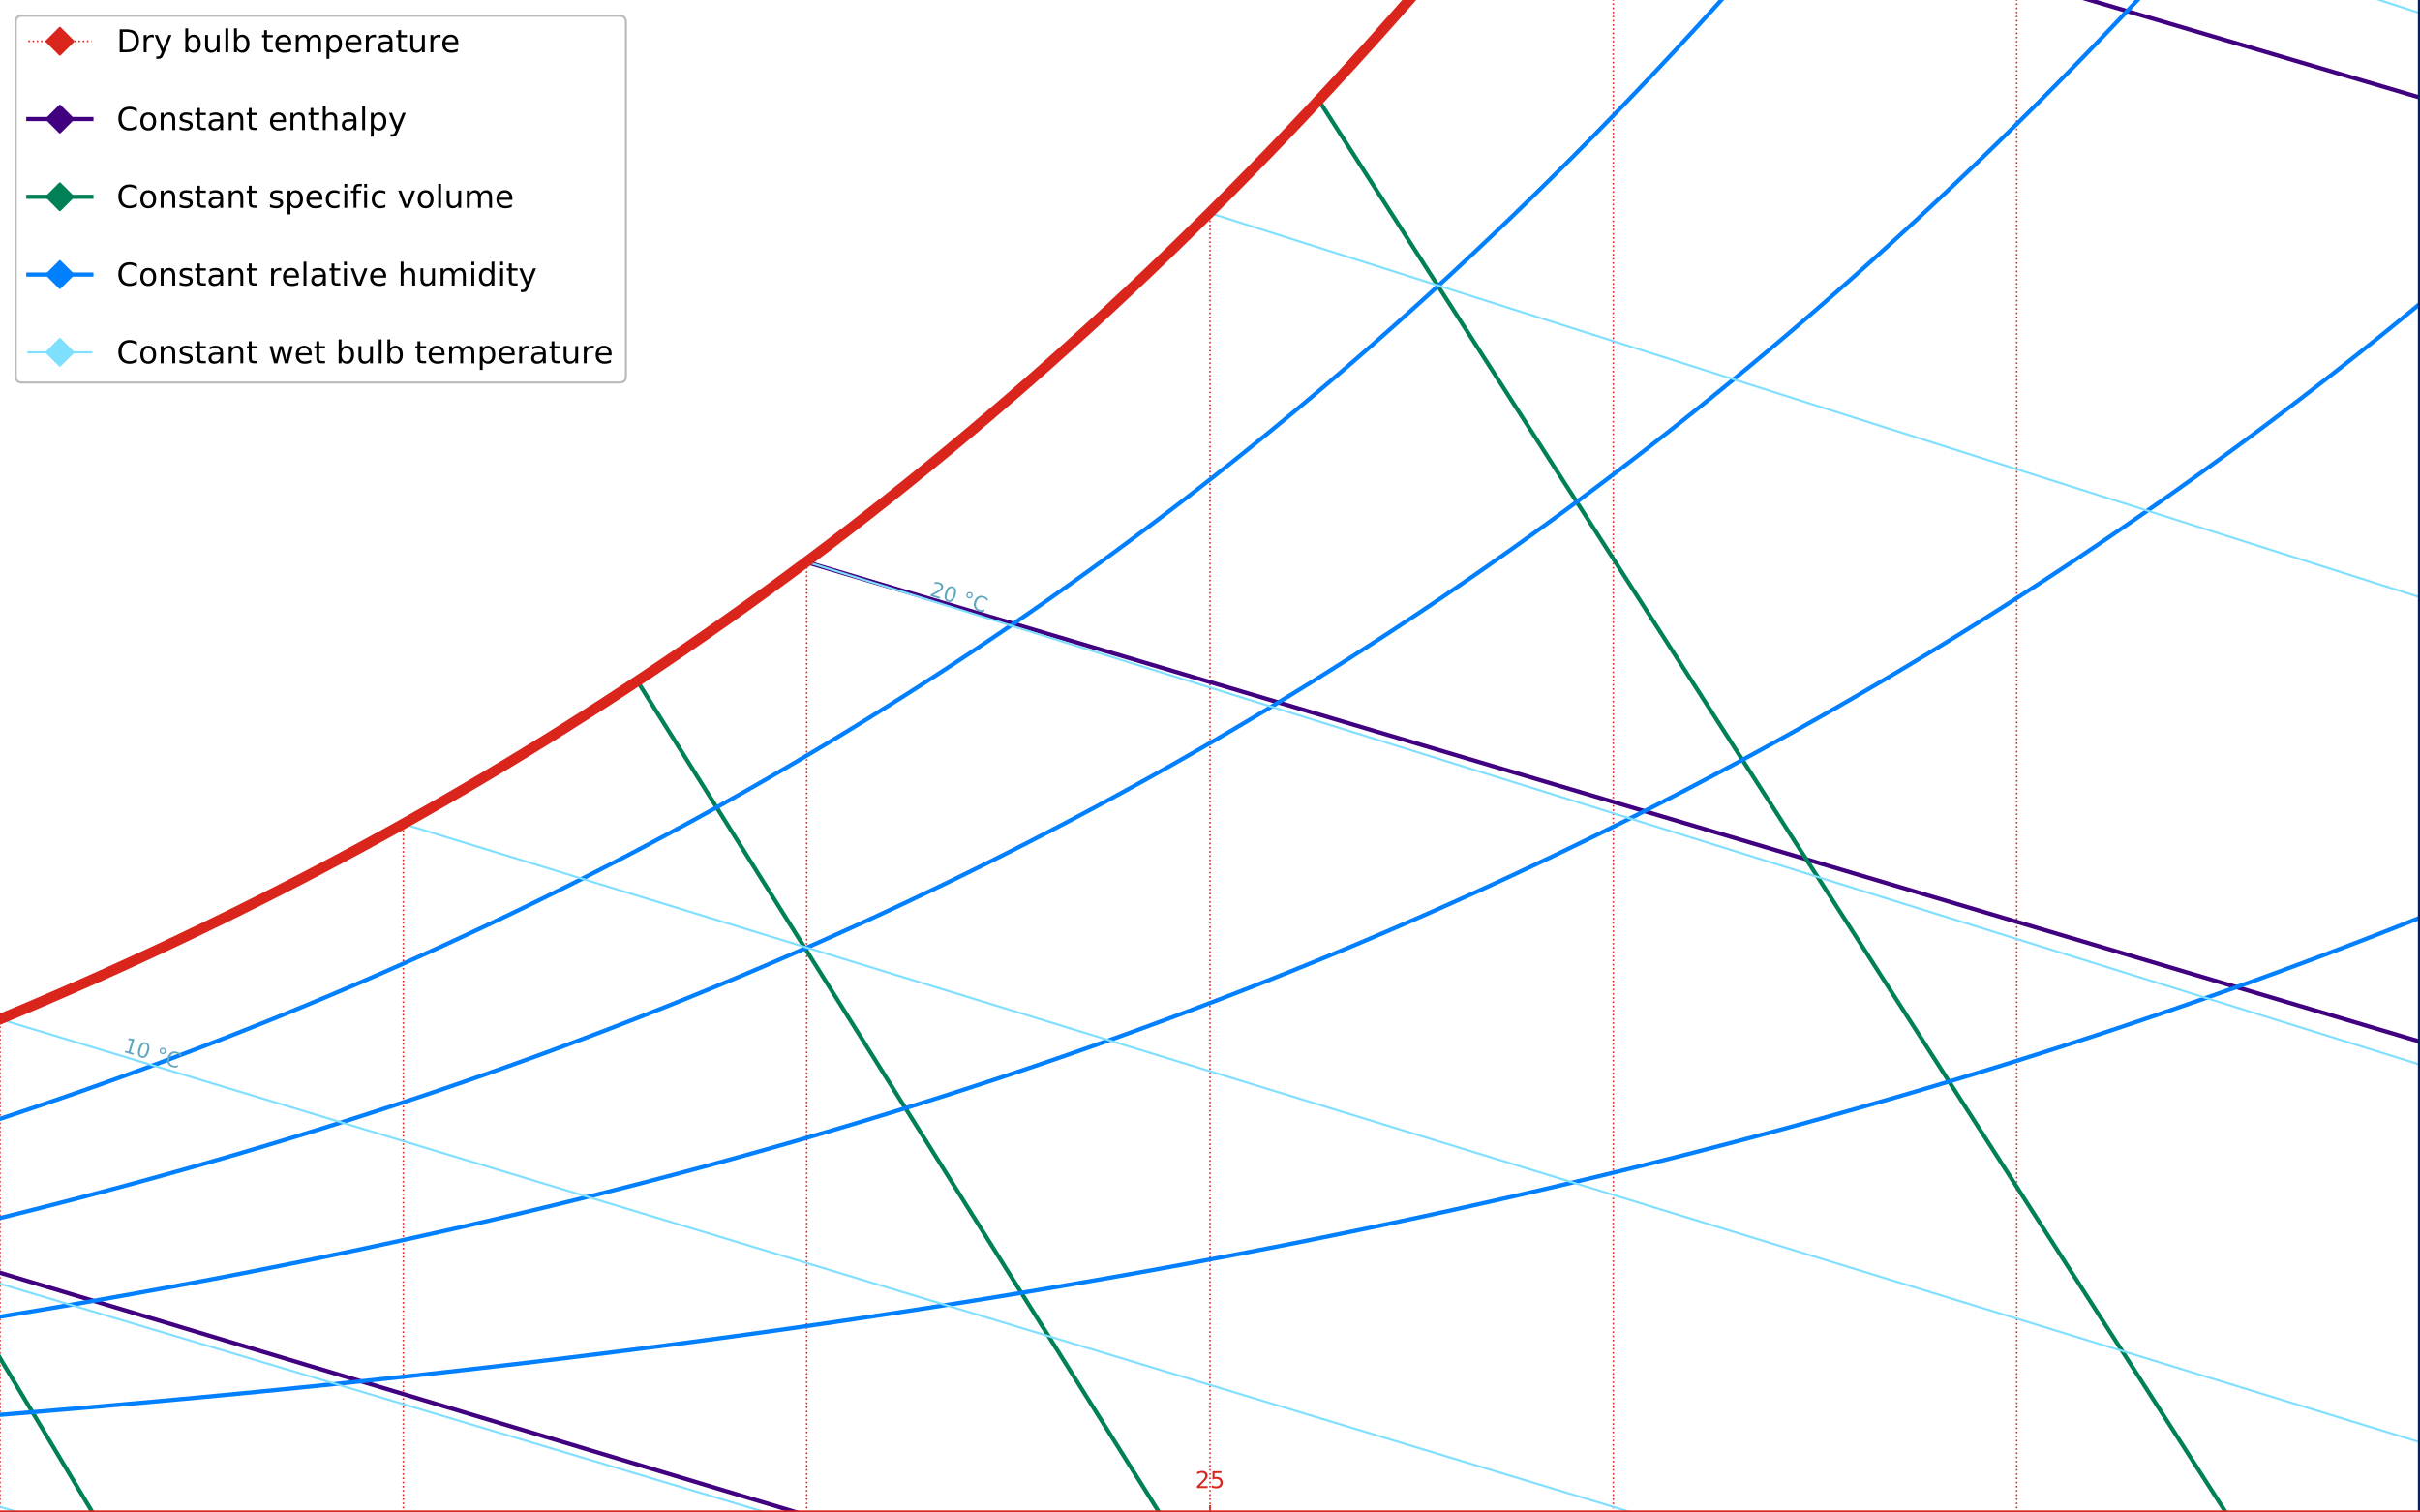 <?xml version="1.0" encoding="utf-8" standalone="no"?>
<!DOCTYPE svg PUBLIC "-//W3C//DTD SVG 1.1//EN"
  "http://www.w3.org/Graphics/SVG/1.1/DTD/svg11.dtd">
<!-- Created with matplotlib (http://matplotlib.org/) -->
<svg height="720pt" version="1.1" viewBox="0 0 1152 720" width="1152pt" xmlns="http://www.w3.org/2000/svg" xmlns:xlink="http://www.w3.org/1999/xlink">
 <defs>
  <style type="text/css">
*{stroke-linecap:butt;stroke-linejoin:round;}
  </style>
 </defs>
 <g id="figure_1">
  <g id="patch_1">
   <path d="M 0 720 
L 1152 720 
L 1152 0 
L 0 0 
z
" style="fill:#ffffff;"/>
  </g>
  <g id="axes_1">
   <g id="patch_2">
    <path d="M 0 720 
L 1152 720 
L 1152 0 
L 0 0 
z
" style="fill:#ffffff;"/>
   </g>
   <g id="matplotlib.axis_1">
    <g id="xtick_1">
     <g id="line2d_1">
      <defs>
       <path d="M 0 0 
L 0 -3.5 
" id="mf9c426382c" style="stroke:#da251d;stroke-width:0.8;"/>
      </defs>
      <g>
       <use style="fill:#da251d;stroke:#da251d;stroke-width:0.8;" x="576" xlink:href="#mf9c426382c" y="720"/>
      </g>
     </g>
     <g id="text_1">
      <!-- 25 -->
      <defs>
       <path d="M 19.188 8.297 
L 53.609 8.297 
L 53.609 0 
L 7.328 0 
L 7.328 8.297 
Q 12.938 14.109 22.625 23.891 
Q 32.328 33.688 34.812 36.531 
Q 39.547 41.844 41.422 45.531 
Q 43.312 49.219 43.312 52.781 
Q 43.312 58.594 39.234 62.25 
Q 35.156 65.922 28.609 65.922 
Q 23.969 65.922 18.812 64.312 
Q 13.672 62.703 7.812 59.422 
L 7.812 69.391 
Q 13.766 71.781 18.938 73 
Q 24.125 74.219 28.422 74.219 
Q 39.75 74.219 46.484 68.547 
Q 53.219 62.891 53.219 53.422 
Q 53.219 48.922 51.531 44.891 
Q 49.859 40.875 45.406 35.406 
Q 44.188 33.984 37.641 27.219 
Q 31.109 20.453 19.188 8.297 
z
" id="DejaVuSans-32"/>
       <path d="M 10.797 72.906 
L 49.516 72.906 
L 49.516 64.594 
L 19.828 64.594 
L 19.828 46.734 
Q 21.969 47.469 24.109 47.828 
Q 26.266 48.188 28.422 48.188 
Q 40.625 48.188 47.75 41.5 
Q 54.891 34.812 54.891 23.391 
Q 54.891 11.625 47.562 5.094 
Q 40.234 -1.422 26.906 -1.422 
Q 22.312 -1.422 17.547 -0.641 
Q 12.797 0.141 7.719 1.703 
L 7.719 11.625 
Q 12.109 9.234 16.797 8.062 
Q 21.484 6.891 26.703 6.891 
Q 35.156 6.891 40.078 11.328 
Q 45.016 15.766 45.016 23.391 
Q 45.016 31 40.078 35.438 
Q 35.156 39.891 26.703 39.891 
Q 22.75 39.891 18.812 39.016 
Q 14.891 38.141 10.797 36.281 
z
" id="DejaVuSans-35"/>
      </defs>
      <g style="fill:#da251d;" transform="translate(569.001 708.358)scale(0.11 -0.11)">
       <use xlink:href="#DejaVuSans-32"/>
       <use x="63.623" xlink:href="#DejaVuSans-35"/>
      </g>
     </g>
    </g>
    <g id="text_2">
     <!-- Dry-bulb temperature ($°C$) -->
     <defs>
      <path d="M 19.672 64.797 
L 19.672 8.109 
L 31.594 8.109 
Q 46.688 8.109 53.688 14.938 
Q 60.688 21.781 60.688 36.531 
Q 60.688 51.172 53.688 57.984 
Q 46.688 64.797 31.594 64.797 
z
M 9.812 72.906 
L 30.078 72.906 
Q 51.266 72.906 61.172 64.094 
Q 71.094 55.281 71.094 36.531 
Q 71.094 17.672 61.125 8.828 
Q 51.172 0 30.078 0 
L 9.812 0 
z
" id="DejaVuSans-44"/>
      <path d="M 41.109 46.297 
Q 39.594 47.172 37.812 47.578 
Q 36.031 48 33.891 48 
Q 26.266 48 22.188 43.047 
Q 18.109 38.094 18.109 28.812 
L 18.109 0 
L 9.078 0 
L 9.078 54.688 
L 18.109 54.688 
L 18.109 46.188 
Q 20.953 51.172 25.484 53.578 
Q 30.031 56 36.531 56 
Q 37.453 56 38.578 55.875 
Q 39.703 55.766 41.062 55.516 
z
" id="DejaVuSans-72"/>
      <path d="M 32.172 -5.078 
Q 28.375 -14.844 24.75 -17.812 
Q 21.141 -20.797 15.094 -20.797 
L 7.906 -20.797 
L 7.906 -13.281 
L 13.188 -13.281 
Q 16.891 -13.281 18.938 -11.516 
Q 21 -9.766 23.484 -3.219 
L 25.094 0.875 
L 2.984 54.688 
L 12.5 54.688 
L 29.594 11.922 
L 46.688 54.688 
L 56.203 54.688 
z
" id="DejaVuSans-79"/>
      <path d="M 4.891 31.391 
L 31.203 31.391 
L 31.203 23.391 
L 4.891 23.391 
z
" id="DejaVuSans-2d"/>
      <path d="M 48.688 27.297 
Q 48.688 37.203 44.609 42.844 
Q 40.531 48.484 33.406 48.484 
Q 26.266 48.484 22.188 42.844 
Q 18.109 37.203 18.109 27.297 
Q 18.109 17.391 22.188 11.75 
Q 26.266 6.109 33.406 6.109 
Q 40.531 6.109 44.609 11.75 
Q 48.688 17.391 48.688 27.297 
z
M 18.109 46.391 
Q 20.953 51.266 25.266 53.625 
Q 29.594 56 35.594 56 
Q 45.562 56 51.781 48.094 
Q 58.016 40.188 58.016 27.297 
Q 58.016 14.406 51.781 6.484 
Q 45.562 -1.422 35.594 -1.422 
Q 29.594 -1.422 25.266 0.953 
Q 20.953 3.328 18.109 8.203 
L 18.109 0 
L 9.078 0 
L 9.078 75.984 
L 18.109 75.984 
z
" id="DejaVuSans-62"/>
      <path d="M 8.5 21.578 
L 8.5 54.688 
L 17.484 54.688 
L 17.484 21.922 
Q 17.484 14.156 20.5 10.266 
Q 23.531 6.391 29.594 6.391 
Q 36.859 6.391 41.078 11.031 
Q 45.312 15.672 45.312 23.688 
L 45.312 54.688 
L 54.297 54.688 
L 54.297 0 
L 45.312 0 
L 45.312 8.406 
Q 42.047 3.422 37.719 1 
Q 33.406 -1.422 27.688 -1.422 
Q 18.266 -1.422 13.375 4.438 
Q 8.5 10.297 8.5 21.578 
z
M 31.109 56 
z
" id="DejaVuSans-75"/>
      <path d="M 9.422 75.984 
L 18.406 75.984 
L 18.406 0 
L 9.422 0 
z
" id="DejaVuSans-6c"/>
      <path id="DejaVuSans-20"/>
      <path d="M 18.312 70.219 
L 18.312 54.688 
L 36.812 54.688 
L 36.812 47.703 
L 18.312 47.703 
L 18.312 18.016 
Q 18.312 11.328 20.141 9.422 
Q 21.969 7.516 27.594 7.516 
L 36.812 7.516 
L 36.812 0 
L 27.594 0 
Q 17.188 0 13.234 3.875 
Q 9.281 7.766 9.281 18.016 
L 9.281 47.703 
L 2.688 47.703 
L 2.688 54.688 
L 9.281 54.688 
L 9.281 70.219 
z
" id="DejaVuSans-74"/>
      <path d="M 56.203 29.594 
L 56.203 25.203 
L 14.891 25.203 
Q 15.484 15.922 20.484 11.062 
Q 25.484 6.203 34.422 6.203 
Q 39.594 6.203 44.453 7.469 
Q 49.312 8.734 54.109 11.281 
L 54.109 2.781 
Q 49.266 0.734 44.188 -0.344 
Q 39.109 -1.422 33.891 -1.422 
Q 20.797 -1.422 13.156 6.188 
Q 5.516 13.812 5.516 26.812 
Q 5.516 40.234 12.766 48.109 
Q 20.016 56 32.328 56 
Q 43.359 56 49.781 48.891 
Q 56.203 41.797 56.203 29.594 
z
M 47.219 32.234 
Q 47.125 39.594 43.094 43.984 
Q 39.062 48.391 32.422 48.391 
Q 24.906 48.391 20.391 44.141 
Q 15.875 39.891 15.188 32.172 
z
" id="DejaVuSans-65"/>
      <path d="M 52 44.188 
Q 55.375 50.25 60.062 53.125 
Q 64.75 56 71.094 56 
Q 79.641 56 84.281 50.016 
Q 88.922 44.047 88.922 33.016 
L 88.922 0 
L 79.891 0 
L 79.891 32.719 
Q 79.891 40.578 77.094 44.375 
Q 74.312 48.188 68.609 48.188 
Q 61.625 48.188 57.562 43.547 
Q 53.516 38.922 53.516 30.906 
L 53.516 0 
L 44.484 0 
L 44.484 32.719 
Q 44.484 40.625 41.703 44.406 
Q 38.922 48.188 33.109 48.188 
Q 26.219 48.188 22.156 43.531 
Q 18.109 38.875 18.109 30.906 
L 18.109 0 
L 9.078 0 
L 9.078 54.688 
L 18.109 54.688 
L 18.109 46.188 
Q 21.188 51.219 25.484 53.609 
Q 29.781 56 35.688 56 
Q 41.656 56 45.828 52.969 
Q 50 49.953 52 44.188 
z
" id="DejaVuSans-6d"/>
      <path d="M 18.109 8.203 
L 18.109 -20.797 
L 9.078 -20.797 
L 9.078 54.688 
L 18.109 54.688 
L 18.109 46.391 
Q 20.953 51.266 25.266 53.625 
Q 29.594 56 35.594 56 
Q 45.562 56 51.781 48.094 
Q 58.016 40.188 58.016 27.297 
Q 58.016 14.406 51.781 6.484 
Q 45.562 -1.422 35.594 -1.422 
Q 29.594 -1.422 25.266 0.953 
Q 20.953 3.328 18.109 8.203 
z
M 48.688 27.297 
Q 48.688 37.203 44.609 42.844 
Q 40.531 48.484 33.406 48.484 
Q 26.266 48.484 22.188 42.844 
Q 18.109 37.203 18.109 27.297 
Q 18.109 17.391 22.188 11.75 
Q 26.266 6.109 33.406 6.109 
Q 40.531 6.109 44.609 11.75 
Q 48.688 17.391 48.688 27.297 
z
" id="DejaVuSans-70"/>
      <path d="M 34.281 27.484 
Q 23.391 27.484 19.188 25 
Q 14.984 22.516 14.984 16.5 
Q 14.984 11.719 18.141 8.906 
Q 21.297 6.109 26.703 6.109 
Q 34.188 6.109 38.703 11.406 
Q 43.219 16.703 43.219 25.484 
L 43.219 27.484 
z
M 52.203 31.203 
L 52.203 0 
L 43.219 0 
L 43.219 8.297 
Q 40.141 3.328 35.547 0.953 
Q 30.953 -1.422 24.312 -1.422 
Q 15.922 -1.422 10.953 3.297 
Q 6 8.016 6 15.922 
Q 6 25.141 12.172 29.828 
Q 18.359 34.516 30.609 34.516 
L 43.219 34.516 
L 43.219 35.406 
Q 43.219 41.609 39.141 45 
Q 35.062 48.391 27.688 48.391 
Q 23 48.391 18.547 47.266 
Q 14.109 46.141 10.016 43.891 
L 10.016 52.203 
Q 14.938 54.109 19.578 55.047 
Q 24.219 56 28.609 56 
Q 40.484 56 46.344 49.844 
Q 52.203 43.703 52.203 31.203 
z
" id="DejaVuSans-61"/>
      <path d="M 31 75.875 
Q 24.469 64.656 21.281 53.656 
Q 18.109 42.672 18.109 31.391 
Q 18.109 20.125 21.312 9.062 
Q 24.516 -2 31 -13.188 
L 23.188 -13.188 
Q 15.875 -1.703 12.234 9.375 
Q 8.594 20.453 8.594 31.391 
Q 8.594 42.281 12.203 53.312 
Q 15.828 64.359 23.188 75.875 
z
" id="DejaVuSans-28"/>
      <path d="M 25 67.922 
Q 21.094 67.922 18.406 65.203 
Q 15.719 62.5 15.719 58.594 
Q 15.719 54.734 18.406 52.078 
Q 21.094 49.422 25 49.422 
Q 28.906 49.422 31.594 52.078 
Q 34.281 54.734 34.281 58.594 
Q 34.281 62.453 31.562 65.188 
Q 28.859 67.922 25 67.922 
z
M 25 74.219 
Q 28.125 74.219 31 73.016 
Q 33.891 71.828 35.984 69.578 
Q 38.234 67.391 39.359 64.594 
Q 40.484 61.812 40.484 58.594 
Q 40.484 52.156 35.969 47.688 
Q 31.453 43.219 24.906 43.219 
Q 18.312 43.219 13.906 47.609 
Q 9.516 52 9.516 58.594 
Q 9.516 65.141 14 69.672 
Q 18.5 74.219 25 74.219 
z
" id="DejaVuSans-b0"/>
      <path d="M 69.484 67.281 
L 67.484 56.891 
Q 62.797 61.625 57.547 63.922 
Q 52.297 66.219 46.188 66.219 
Q 37.844 66.219 31.516 62.203 
Q 25.203 58.203 20.609 50 
Q 17.672 44.734 16.125 38.844 
Q 14.594 32.953 14.594 27 
Q 14.594 17.047 19.75 11.812 
Q 24.906 6.594 34.719 6.594 
Q 41.5 6.594 47.75 8.766 
Q 54 10.938 59.906 15.281 
L 57.625 3.609 
Q 51.812 1.125 45.875 -0.141 
Q 39.938 -1.422 33.984 -1.422 
Q 19.969 -1.422 12.078 6.188 
Q 4.203 13.812 4.203 27.391 
Q 4.203 36.078 7.203 44.469 
Q 10.203 52.875 15.828 59.812 
Q 21.781 67.188 29.422 70.703 
Q 37.062 74.219 47.219 74.219 
Q 53.469 74.219 59.062 72.484 
Q 64.656 70.75 69.484 67.281 
z
" id="DejaVuSans-Oblique-43"/>
      <path d="M 8.016 75.875 
L 15.828 75.875 
Q 23.141 64.359 26.781 53.312 
Q 30.422 42.281 30.422 31.391 
Q 30.422 20.453 26.781 9.375 
Q 23.141 -1.703 15.828 -13.188 
L 8.016 -13.188 
Q 14.5 -2 17.703 9.062 
Q 20.906 20.125 20.906 31.391 
Q 20.906 42.672 17.703 53.656 
Q 14.5 64.656 8.016 75.875 
z
" id="DejaVuSans-29"/>
     </defs>
     <g style="fill:#da251d;" transform="translate(488.616 734.032)scale(0.132 -0.132)">
      <use transform="translate(0 0.016)" xlink:href="#DejaVuSans-44"/>
      <use transform="translate(77.002 0.016)" xlink:href="#DejaVuSans-72"/>
      <use transform="translate(118.115 0.016)" xlink:href="#DejaVuSans-79"/>
      <use transform="translate(177.295 0.016)" xlink:href="#DejaVuSans-2d"/>
      <use transform="translate(213.379 0.016)" xlink:href="#DejaVuSans-62"/>
      <use transform="translate(276.855 0.016)" xlink:href="#DejaVuSans-75"/>
      <use transform="translate(340.234 0.016)" xlink:href="#DejaVuSans-6c"/>
      <use transform="translate(368.018 0.016)" xlink:href="#DejaVuSans-62"/>
      <use transform="translate(431.494 0.016)" xlink:href="#DejaVuSans-20"/>
      <use transform="translate(463.281 0.016)" xlink:href="#DejaVuSans-74"/>
      <use transform="translate(502.49 0.016)" xlink:href="#DejaVuSans-65"/>
      <use transform="translate(564.014 0.016)" xlink:href="#DejaVuSans-6d"/>
      <use transform="translate(661.426 0.016)" xlink:href="#DejaVuSans-70"/>
      <use transform="translate(724.902 0.016)" xlink:href="#DejaVuSans-65"/>
      <use transform="translate(786.426 0.016)" xlink:href="#DejaVuSans-72"/>
      <use transform="translate(827.539 0.016)" xlink:href="#DejaVuSans-61"/>
      <use transform="translate(888.818 0.016)" xlink:href="#DejaVuSans-74"/>
      <use transform="translate(928.027 0.016)" xlink:href="#DejaVuSans-75"/>
      <use transform="translate(991.406 0.016)" xlink:href="#DejaVuSans-72"/>
      <use transform="translate(1032.52 0.016)" xlink:href="#DejaVuSans-65"/>
      <use transform="translate(1094.043 0.016)" xlink:href="#DejaVuSans-20"/>
      <use transform="translate(1125.83 0.016)" xlink:href="#DejaVuSans-28"/>
      <use transform="translate(1164.844 0.016)" xlink:href="#DejaVuSans-b0"/>
      <use transform="translate(1214.844 0.016)" xlink:href="#DejaVuSans-Oblique-43"/>
      <use transform="translate(1284.668 0.016)" xlink:href="#DejaVuSans-29"/>
     </g>
    </g>
   </g>
   <g id="matplotlib.axis_2">
    <g id="text_3">
     <!-- Humidity ratio ($g_w / kg_{da}$) -->
     <defs>
      <path d="M 9.812 72.906 
L 19.672 72.906 
L 19.672 43.016 
L 55.516 43.016 
L 55.516 72.906 
L 65.375 72.906 
L 65.375 0 
L 55.516 0 
L 55.516 34.719 
L 19.672 34.719 
L 19.672 0 
L 9.812 0 
z
" id="DejaVuSans-48"/>
      <path d="M 9.422 54.688 
L 18.406 54.688 
L 18.406 0 
L 9.422 0 
z
M 9.422 75.984 
L 18.406 75.984 
L 18.406 64.594 
L 9.422 64.594 
z
" id="DejaVuSans-69"/>
      <path d="M 45.406 46.391 
L 45.406 75.984 
L 54.391 75.984 
L 54.391 0 
L 45.406 0 
L 45.406 8.203 
Q 42.578 3.328 38.25 0.953 
Q 33.938 -1.422 27.875 -1.422 
Q 17.969 -1.422 11.734 6.484 
Q 5.516 14.406 5.516 27.297 
Q 5.516 40.188 11.734 48.094 
Q 17.969 56 27.875 56 
Q 33.938 56 38.25 53.625 
Q 42.578 51.266 45.406 46.391 
z
M 14.797 27.297 
Q 14.797 17.391 18.875 11.75 
Q 22.953 6.109 30.078 6.109 
Q 37.203 6.109 41.297 11.75 
Q 45.406 17.391 45.406 27.297 
Q 45.406 37.203 41.297 42.844 
Q 37.203 48.484 30.078 48.484 
Q 22.953 48.484 18.875 42.844 
Q 14.797 37.203 14.797 27.297 
z
" id="DejaVuSans-64"/>
      <path d="M 30.609 48.391 
Q 23.391 48.391 19.188 42.75 
Q 14.984 37.109 14.984 27.297 
Q 14.984 17.484 19.156 11.844 
Q 23.344 6.203 30.609 6.203 
Q 37.797 6.203 41.984 11.859 
Q 46.188 17.531 46.188 27.297 
Q 46.188 37.016 41.984 42.703 
Q 37.797 48.391 30.609 48.391 
z
M 30.609 56 
Q 42.328 56 49.016 48.375 
Q 55.719 40.766 55.719 27.297 
Q 55.719 13.875 49.016 6.219 
Q 42.328 -1.422 30.609 -1.422 
Q 18.844 -1.422 12.172 6.219 
Q 5.516 13.875 5.516 27.297 
Q 5.516 40.766 12.172 48.375 
Q 18.844 56 30.609 56 
z
" id="DejaVuSans-6f"/>
      <path d="M 59.625 54.688 
L 50.297 6.781 
Q 47.609 -7.125 40.016 -13.953 
Q 32.422 -20.797 19.578 -20.797 
Q 14.844 -20.797 10.781 -20.094 
Q 6.734 -19.391 3.219 -17.922 
L 4.891 -9.188 
Q 8.203 -11.328 11.906 -12.344 
Q 15.625 -13.375 19.828 -13.375 
Q 28.375 -13.375 33.859 -8.703 
Q 39.359 -4.047 41.109 4.688 
L 41.891 8.797 
Q 38.141 4.5 33.156 2.25 
Q 28.172 0 22.406 0 
Q 14.109 0 9.344 5.484 
Q 4.594 10.984 4.594 20.609 
Q 4.594 28.172 7.469 35.422 
Q 10.359 42.672 15.578 48.297 
Q 19.047 52 23.656 54 
Q 28.266 56 33.297 56 
Q 38.812 56 42.906 53.438 
Q 47.016 50.875 49.031 46.188 
L 50.594 54.688 
z
M 46.094 34.625 
Q 46.094 41.266 42.969 44.875 
Q 39.844 48.484 34.078 48.484 
Q 30.516 48.484 27.297 47.062 
Q 24.078 45.656 21.781 43.109 
Q 18.062 38.922 15.984 33.234 
Q 13.922 27.547 13.922 21.484 
Q 13.922 14.75 17.062 11.125 
Q 20.219 7.516 26.125 7.516 
Q 34.672 7.516 40.375 15.25 
Q 46.094 23 46.094 34.625 
z
" id="DejaVuSans-Oblique-67"/>
      <path d="M 8.5 54.688 
L 17.391 54.688 
L 19.672 10.688 
L 40.094 54.688 
L 50.484 54.688 
L 53.516 10.688 
L 72.906 54.688 
L 81.891 54.688 
L 56.891 0 
L 46.391 0 
L 43.703 45.312 
L 22.797 0 
L 12.203 0 
z
" id="DejaVuSans-Oblique-77"/>
      <path d="M 25.391 72.906 
L 33.688 72.906 
L 8.297 -9.281 
L 0 -9.281 
z
" id="DejaVuSans-2f"/>
      <path d="M 18.312 75.984 
L 27.297 75.984 
L 18.703 31.688 
L 49.516 54.688 
L 61.188 54.688 
L 26.812 28.516 
L 51.906 0 
L 41.016 0 
L 17.672 26.703 
L 12.5 0 
L 3.516 0 
z
" id="DejaVuSans-Oblique-6b"/>
      <path d="M 41.797 8.203 
Q 38.188 3.469 33.25 1.016 
Q 28.328 -1.422 22.312 -1.422 
Q 14.109 -1.422 9.344 4.172 
Q 4.594 9.766 4.594 19.484 
Q 4.594 27.594 7.469 34.938 
Q 10.359 42.281 15.828 48.094 
Q 19.438 51.953 23.969 53.969 
Q 28.516 56 33.5 56 
Q 38.766 56 42.797 53.453 
Q 46.828 50.922 49.031 46.188 
L 54.891 75.984 
L 63.922 75.984 
L 49.125 0 
L 40.094 0 
z
M 13.922 21.094 
Q 13.922 14.016 17.109 10.062 
Q 20.312 6.109 25.984 6.109 
Q 30.172 6.109 33.766 8.125 
Q 37.359 10.156 40.094 14.109 
Q 42.969 18.219 44.625 23.578 
Q 46.297 28.953 46.297 34.188 
Q 46.297 40.969 43.094 44.766 
Q 39.891 48.578 34.281 48.578 
Q 30.031 48.578 26.359 46.578 
Q 22.703 44.578 20.125 40.828 
Q 17.281 36.766 15.594 31.391 
Q 13.922 26.031 13.922 21.094 
z
" id="DejaVuSans-Oblique-64"/>
      <path d="M 53.719 31.203 
L 47.609 0 
L 38.625 0 
L 40.281 8.297 
Q 36.328 3.422 31.266 1 
Q 26.219 -1.422 20.016 -1.422 
Q 13.031 -1.422 8.562 2.844 
Q 4.109 7.125 4.109 13.812 
Q 4.109 23.391 11.75 28.953 
Q 19.391 34.516 32.812 34.516 
L 45.312 34.516 
L 45.797 36.922 
Q 45.906 37.312 45.953 37.766 
Q 46 38.234 46 39.203 
Q 46 43.562 42.453 45.969 
Q 38.922 48.391 32.516 48.391 
Q 28.125 48.391 23.5 47.266 
Q 18.891 46.141 14.016 43.891 
L 15.578 52.203 
Q 20.656 54.109 25.516 55.047 
Q 30.375 56 34.906 56 
Q 44.578 56 49.625 51.797 
Q 54.688 47.609 54.688 39.594 
Q 54.688 37.984 54.438 35.812 
Q 54.203 33.641 53.719 31.203 
z
M 44 27.484 
L 35.016 27.484 
Q 23.969 27.484 18.672 24.531 
Q 13.375 21.578 13.375 15.375 
Q 13.375 11.078 16.078 8.641 
Q 18.797 6.203 23.578 6.203 
Q 30.906 6.203 36.375 11.453 
Q 41.844 16.703 43.609 25.484 
z
" id="DejaVuSans-Oblique-61"/>
     </defs>
     <g style="fill:#002060;" transform="translate(1165.12 431.7)rotate(-90)scale(0.12 -0.12)">
      <use transform="translate(0 0.016)" xlink:href="#DejaVuSans-48"/>
      <use transform="translate(75.195 0.016)" xlink:href="#DejaVuSans-75"/>
      <use transform="translate(138.574 0.016)" xlink:href="#DejaVuSans-6d"/>
      <use transform="translate(235.986 0.016)" xlink:href="#DejaVuSans-69"/>
      <use transform="translate(263.77 0.016)" xlink:href="#DejaVuSans-64"/>
      <use transform="translate(327.246 0.016)" xlink:href="#DejaVuSans-69"/>
      <use transform="translate(355.029 0.016)" xlink:href="#DejaVuSans-74"/>
      <use transform="translate(394.238 0.016)" xlink:href="#DejaVuSans-79"/>
      <use transform="translate(453.418 0.016)" xlink:href="#DejaVuSans-20"/>
      <use transform="translate(485.205 0.016)" xlink:href="#DejaVuSans-72"/>
      <use transform="translate(526.318 0.016)" xlink:href="#DejaVuSans-61"/>
      <use transform="translate(587.598 0.016)" xlink:href="#DejaVuSans-74"/>
      <use transform="translate(626.807 0.016)" xlink:href="#DejaVuSans-69"/>
      <use transform="translate(654.59 0.016)" xlink:href="#DejaVuSans-6f"/>
      <use transform="translate(715.771 0.016)" xlink:href="#DejaVuSans-20"/>
      <use transform="translate(747.559 0.016)" xlink:href="#DejaVuSans-28"/>
      <use transform="translate(786.572 0.016)" xlink:href="#DejaVuSans-Oblique-67"/>
      <use transform="translate(850.049 -16.391)scale(0.7)" xlink:href="#DejaVuSans-Oblique-77"/>
      <use transform="translate(910.034 0.016)" xlink:href="#DejaVuSans-2f"/>
      <use transform="translate(943.726 0.016)" xlink:href="#DejaVuSans-Oblique-6b"/>
      <use transform="translate(1001.636 0.016)" xlink:href="#DejaVuSans-Oblique-67"/>
      <use transform="translate(1065.112 -16.391)scale(0.7)" xlink:href="#DejaVuSans-Oblique-64"/>
      <use transform="translate(1109.546 -16.391)scale(0.7)" xlink:href="#DejaVuSans-Oblique-61"/>
      <use transform="translate(1155.176 0.016)" xlink:href="#DejaVuSans-29"/>
     </g>
    </g>
   </g>
   <g id="line2d_2">
    <path clip-path="url(#p875182eb6a)" d="M 0 720 
L 0 485.177 
" style="fill:none;stroke:#da251d;stroke-dasharray:0.75,1.238;stroke-dashoffset:0;stroke-width:0.75;"/>
   </g>
   <g id="line2d_3">
    <path clip-path="url(#p875182eb6a)" d="M 192 720 
L 192 392.22 
" style="fill:none;stroke:#da251d;stroke-dasharray:0.75,1.238;stroke-dashoffset:0;stroke-width:0.75;"/>
   </g>
   <g id="line2d_4">
    <path clip-path="url(#p875182eb6a)" d="M 384 720 
L 384 267.497 
" style="fill:none;stroke:#da251d;stroke-dasharray:0.75,1.238;stroke-dashoffset:0;stroke-width:0.75;"/>
   </g>
   <g id="line2d_5">
    <path clip-path="url(#p875182eb6a)" d="M 576 720 
L 576 101.436 
" style="fill:none;stroke:#da251d;stroke-dasharray:0.75,1.238;stroke-dashoffset:0;stroke-width:0.75;"/>
   </g>
   <g id="line2d_6">
    <path clip-path="url(#p875182eb6a)" d="M 768 720 
L 768 -1 
" style="fill:none;stroke:#da251d;stroke-dasharray:0.75,1.238;stroke-dashoffset:0;stroke-width:0.75;"/>
   </g>
   <g id="line2d_7">
    <path clip-path="url(#p875182eb6a)" d="M 960 720 
L 960 -1 
" style="fill:none;stroke:#da251d;stroke-dasharray:0.75,1.238;stroke-dashoffset:0;stroke-width:0.75;"/>
   </g>
   <g id="line2d_8">
    <path clip-path="url(#p875182eb6a)" style="fill:none;stroke:#da251d;stroke-dasharray:0.75,1.238;stroke-dashoffset:0;stroke-width:0.75;"/>
    <defs>
     <path d="M -0 7.071 
L 7.071 0 
L 0 -7.071 
L -7.071 -0 
z
" id="m9d29956e87" style="stroke:#da251d;stroke-linejoin:miter;"/>
    </defs>
    <g clip-path="url(#p875182eb6a)"/>
   </g>
   <g id="line2d_9">
    <path clip-path="url(#p875182eb6a)" d="M -1 605.566 
L 379.419 720 
" style="fill:none;stroke:#400080;stroke-linecap:square;stroke-width:2;"/>
   </g>
   <g id="line2d_10">
    <path clip-path="url(#p875182eb6a)" d="M 383.864 267.599 
L 1153 496.158 
" style="fill:none;stroke:#400080;stroke-linecap:square;stroke-width:2;"/>
   </g>
   <g id="line2d_11">
    <path clip-path="url(#p875182eb6a)" d="M 991.322 -1 
L 1153 46.74 
" style="fill:none;stroke:#400080;stroke-linecap:square;stroke-width:2;"/>
   </g>
   <g id="line2d_12">
    <path clip-path="url(#p875182eb6a)" style="fill:none;stroke:#400080;stroke-linecap:square;stroke-width:2;"/>
    <defs>
     <path d="M -0 7.071 
L 7.071 0 
L 0 -7.071 
L -7.071 -0 
z
" id="m22045a63c5" style="stroke:#400080;stroke-linejoin:miter;"/>
    </defs>
    <g clip-path="url(#p875182eb6a)"/>
   </g>
   <g id="line2d_13">
    <path clip-path="url(#p875182eb6a)" d="M -1 644.817 
L 44.057 720 
" style="fill:none;stroke:#008056;stroke-linecap:square;stroke-width:2;"/>
   </g>
   <g id="line2d_14">
    <path clip-path="url(#p875182eb6a)" d="M 303.425 324.265 
L 551.825 720 
" style="fill:none;stroke:#008056;stroke-linecap:square;stroke-width:2;"/>
   </g>
   <g id="line2d_15">
    <path clip-path="url(#p875182eb6a)" d="M 627.893 47.929 
L 1059.593 720 
" style="fill:none;stroke:#008056;stroke-linecap:square;stroke-width:2;"/>
   </g>
   <g id="line2d_16">
    <path clip-path="url(#p875182eb6a)" style="fill:none;stroke:#008056;stroke-linecap:square;stroke-width:2;"/>
    <defs>
     <path d="M -0 7.071 
L 7.071 0 
L 0 -7.071 
L -7.071 -0 
z
" id="m1cc2111dbc" style="stroke:#008056;stroke-linejoin:miter;"/>
    </defs>
    <g clip-path="url(#p875182eb6a)"/>
   </g>
   <g id="line2d_17">
    <path clip-path="url(#p875182eb6a)" d="M 0 673.519 
L 9.6 672.732 
L 19.2 671.934 
L 28.8 671.124 
L 38.4 670.302 
L 48 669.468 
L 57.6 668.621 
L 67.2 667.762 
L 76.8 666.891 
L 86.4 666.006 
L 96 665.108 
L 105.6 664.198 
L 115.2 663.274 
L 124.8 662.336 
L 134.4 661.385 
L 144 660.42 
L 153.6 659.441 
L 163.2 658.448 
L 172.8 657.44 
L 182.4 656.418 
L 192 655.381 
L 201.6 654.33 
L 211.2 653.263 
L 220.8 652.181 
L 230.4 651.084 
L 240 649.971 
L 249.6 648.842 
L 259.2 647.697 
L 268.8 646.536 
L 278.4 645.359 
L 288 644.164 
L 297.6 642.954 
L 307.2 641.726 
L 316.8 640.481 
L 326.4 639.218 
L 336 637.938 
L 345.6 636.64 
L 355.2 635.324 
L 364.8 633.989 
L 374.4 632.637 
L 384 631.265 
L 393.6 629.875 
L 403.2 628.465 
L 412.8 627.036 
L 422.4 625.587 
L 432 624.119 
L 441.6 622.63 
L 451.2 621.122 
L 460.8 619.592 
L 470.4 618.042 
L 480 616.471 
L 489.6 614.878 
L 499.2 613.264 
L 508.8 611.629 
L 518.4 609.971 
L 528 608.291 
L 537.6 606.588 
L 547.2 604.863 
L 556.8 603.114 
L 566.4 601.342 
L 576 599.547 
L 585.6 597.728 
L 595.2 595.884 
L 604.8 594.017 
L 614.4 592.124 
L 624 590.207 
L 633.6 588.264 
L 643.2 586.296 
L 652.8 584.302 
L 662.4 582.282 
L 672 580.235 
L 681.6 578.162 
L 691.2 576.062 
L 700.8 573.934 
L 710.4 571.779 
L 720 569.596 
L 729.6 567.385 
L 739.2 565.145 
L 748.8 562.876 
L 758.4 560.578 
L 768 558.251 
L 777.6 555.894 
L 787.2 553.506 
L 796.8 551.088 
L 806.4 548.64 
L 816 546.16 
L 825.6 543.648 
L 835.2 541.105 
L 844.8 538.53 
L 854.4 535.922 
L 864 533.281 
L 873.6 530.607 
L 883.2 527.899 
L 892.8 525.157 
L 902.4 522.381 
L 912 519.57 
L 921.6 516.724 
L 931.2 513.842 
L 940.8 510.925 
L 950.4 507.971 
L 960 504.981 
L 969.6 501.953 
L 979.2 498.889 
L 988.8 495.786 
L 998.4 492.645 
L 1008 489.466 
L 1017.6 486.247 
L 1027.2 482.989 
L 1036.8 479.691 
L 1046.4 476.353 
L 1056 472.973 
L 1065.6 469.553 
L 1075.2 466.091 
L 1084.8 462.587 
L 1094.4 459.041 
L 1104 455.451 
L 1113.6 451.818 
L 1123.2 448.142 
L 1132.8 444.421 
L 1142.4 440.655 
L 1152 436.844 
" style="fill:none;stroke:#007fff;stroke-linecap:square;stroke-width:2;"/>
   </g>
   <g id="line2d_18">
    <path clip-path="url(#p875182eb6a)" d="M 0 626.796 
L 9.6 625.215 
L 19.2 623.61 
L 28.8 621.981 
L 38.4 620.328 
L 48 618.65 
L 57.6 616.947 
L 67.2 615.219 
L 76.8 613.465 
L 86.4 611.685 
L 96 609.879 
L 105.6 608.047 
L 115.2 606.187 
L 124.8 604.3 
L 134.4 602.385 
L 144 600.442 
L 153.6 598.471 
L 163.2 596.471 
L 172.8 594.442 
L 182.4 592.383 
L 192 590.295 
L 201.6 588.176 
L 211.2 586.027 
L 220.8 583.847 
L 230.4 581.635 
L 240 579.392 
L 249.6 577.116 
L 259.2 574.808 
L 268.8 572.467 
L 278.4 570.092 
L 288 567.684 
L 297.6 565.241 
L 307.2 562.764 
L 316.8 560.252 
L 326.4 557.704 
L 336 555.12 
L 345.6 552.5 
L 355.2 549.843 
L 364.8 547.149 
L 374.4 544.417 
L 384 541.647 
L 393.6 538.838 
L 403.2 535.99 
L 412.8 533.102 
L 422.4 530.174 
L 432 527.206 
L 441.6 524.196 
L 451.2 521.145 
L 460.8 518.052 
L 470.4 514.917 
L 480 511.738 
L 489.6 508.516 
L 499.2 505.249 
L 508.8 501.938 
L 518.4 498.581 
L 528 495.179 
L 537.6 491.731 
L 547.2 488.236 
L 556.8 484.693 
L 566.4 481.102 
L 576 477.463 
L 585.6 473.775 
L 595.2 470.037 
L 604.8 466.249 
L 614.4 462.41 
L 624 458.519 
L 633.6 454.576 
L 643.2 450.581 
L 652.8 446.532 
L 662.4 442.43 
L 672 438.272 
L 681.6 434.06 
L 691.2 429.792 
L 700.8 425.467 
L 710.4 421.085 
L 720 416.645 
L 729.6 412.146 
L 739.2 407.589 
L 748.8 402.971 
L 758.4 398.293 
L 768 393.554 
L 777.6 388.752 
L 787.2 383.888 
L 796.8 378.961 
L 806.4 373.969 
L 816 368.912 
L 825.6 363.79 
L 835.2 358.601 
L 844.8 353.345 
L 854.4 348.02 
L 864 342.628 
L 873.6 337.165 
L 883.2 331.632 
L 892.8 326.028 
L 902.4 320.352 
L 912 314.603 
L 921.6 308.781 
L 931.2 302.884 
L 940.8 296.911 
L 950.4 290.862 
L 960 284.737 
L 969.6 278.533 
L 979.2 272.25 
L 988.8 265.888 
L 998.4 259.445 
L 1008 252.92 
L 1017.6 246.312 
L 1027.2 239.621 
L 1036.8 232.846 
L 1046.4 225.985 
L 1056 219.038 
L 1065.6 212.003 
L 1075.2 204.88 
L 1084.8 197.668 
L 1094.4 190.365 
L 1104 182.971 
L 1113.6 175.484 
L 1123.2 167.904 
L 1132.8 160.229 
L 1142.4 152.458 
L 1152 144.591 
" style="fill:none;stroke:#007fff;stroke-linecap:square;stroke-width:2;"/>
   </g>
   <g id="line2d_19">
    <path clip-path="url(#p875182eb6a)" d="M 0 579.829 
L 9.6 577.445 
L 19.2 575.025 
L 28.8 572.568 
L 38.4 570.075 
L 48 567.544 
L 57.6 564.975 
L 67.2 562.368 
L 76.8 559.721 
L 86.4 557.035 
L 96 554.31 
L 105.6 551.543 
L 115.2 548.736 
L 124.8 545.887 
L 134.4 542.996 
L 144 540.063 
L 153.6 537.086 
L 163.2 534.065 
L 172.8 531.001 
L 182.4 527.891 
L 192 524.736 
L 201.6 521.534 
L 211.2 518.286 
L 220.8 514.991 
L 230.4 511.648 
L 240 508.257 
L 249.6 504.816 
L 259.2 501.326 
L 268.8 497.785 
L 278.4 494.194 
L 288 490.55 
L 297.6 486.855 
L 307.2 483.107 
L 316.8 479.304 
L 326.4 475.448 
L 336 471.537 
L 345.6 467.57 
L 355.2 463.547 
L 364.8 459.466 
L 374.4 455.328 
L 384 451.131 
L 393.6 446.875 
L 403.2 442.559 
L 412.8 438.183 
L 422.4 433.744 
L 432 429.244 
L 441.6 424.68 
L 451.2 420.053 
L 460.8 415.361 
L 470.4 410.604 
L 480 405.78 
L 489.6 400.889 
L 499.2 395.931 
L 508.8 390.903 
L 518.4 385.807 
L 528 380.639 
L 537.6 375.401 
L 547.2 370.09 
L 556.8 364.706 
L 566.4 359.248 
L 576 353.715 
L 585.6 348.106 
L 595.2 342.421 
L 604.8 336.658 
L 614.4 330.816 
L 624 324.895 
L 633.6 318.893 
L 643.2 312.809 
L 652.8 306.643 
L 662.4 300.393 
L 672 294.059 
L 681.6 287.639 
L 691.2 281.132 
L 700.8 274.538 
L 710.4 267.854 
L 720 261.081 
L 729.6 254.217 
L 739.2 247.261 
L 748.8 240.211 
L 758.4 233.067 
L 768 225.828 
L 777.6 218.491 
L 787.2 211.057 
L 796.8 203.524 
L 806.4 195.891 
L 816 188.156 
L 825.6 180.318 
L 835.2 172.377 
L 844.8 164.33 
L 854.4 156.176 
L 864 147.915 
L 873.6 139.545 
L 883.2 131.064 
L 892.8 122.471 
L 902.4 113.765 
L 912 104.945 
L 921.6 96.008 
L 931.2 86.955 
L 940.8 77.782 
L 950.4 68.489 
L 960 59.075 
L 969.6 49.537 
L 979.2 39.875 
L 988.8 30.086 
L 998.4 20.17 
L 1008 10.124 
L 1017.6 -0.053 
L 1018.482 -1 
" style="fill:none;stroke:#007fff;stroke-linecap:square;stroke-width:2;"/>
   </g>
   <g id="line2d_20">
    <path clip-path="url(#p875182eb6a)" d="M 0 532.617 
L 9.6 529.421 
L 19.2 526.177 
L 28.8 522.884 
L 38.4 519.541 
L 48 516.147 
L 57.6 512.702 
L 67.2 509.205 
L 76.8 505.656 
L 86.4 502.053 
L 96 498.396 
L 105.6 494.685 
L 115.2 490.918 
L 124.8 487.095 
L 134.4 483.215 
L 144 479.278 
L 153.6 475.282 
L 163.2 471.226 
L 172.8 467.111 
L 182.4 462.935 
L 192 458.698 
L 201.6 454.398 
L 211.2 450.035 
L 220.8 445.608 
L 230.4 441.116 
L 240 436.559 
L 249.6 431.935 
L 259.2 427.243 
L 268.8 422.483 
L 278.4 417.654 
L 288 412.755 
L 297.6 407.785 
L 307.2 402.743 
L 316.8 397.629 
L 326.4 392.44 
L 336 387.177 
L 345.6 381.838 
L 355.2 376.422 
L 364.8 370.929 
L 374.4 365.357 
L 384 359.706 
L 393.6 353.973 
L 403.2 348.159 
L 412.8 342.263 
L 422.4 336.282 
L 432 330.216 
L 441.6 324.065 
L 451.2 317.826 
L 460.8 311.499 
L 470.4 305.083 
L 480 298.576 
L 489.6 291.977 
L 499.2 285.286 
L 508.8 278.501 
L 518.4 271.62 
L 528 264.643 
L 537.6 257.569 
L 547.2 250.395 
L 556.8 243.121 
L 566.4 235.746 
L 576 228.268 
L 585.6 220.686 
L 595.2 212.999 
L 604.8 205.205 
L 614.4 197.302 
L 624 189.291 
L 633.6 181.168 
L 643.2 172.933 
L 652.8 164.585 
L 662.4 156.121 
L 672 147.541 
L 681.6 138.842 
L 691.2 130.024 
L 700.8 121.085 
L 710.4 112.024 
L 720 102.838 
L 729.6 93.526 
L 739.2 84.087 
L 748.8 74.518 
L 758.4 64.819 
L 768 54.988 
L 777.6 45.022 
L 787.2 34.921 
L 796.8 24.683 
L 806.4 14.305 
L 816 3.786 
L 820.309 -1 
" style="fill:none;stroke:#007fff;stroke-linecap:square;stroke-width:2;"/>
   </g>
   <g id="line2d_21">
    <path clip-path="url(#p875182eb6a)" style="fill:none;stroke:#007fff;stroke-linecap:square;stroke-width:2;"/>
    <defs>
     <path d="M -0 7.071 
L 7.071 0 
L 0 -7.071 
L -7.071 -0 
z
" id="m7a4e2510f4" style="stroke:#007fff;stroke-linejoin:miter;"/>
    </defs>
    <g clip-path="url(#p875182eb6a)"/>
   </g>
   <g id="line2d_22">
    <path clip-path="url(#p875182eb6a)" style="fill:none;stroke:#7fdfff;stroke-linecap:square;"/>
   </g>
   <g id="line2d_23">
    <path clip-path="url(#p875182eb6a)" style="fill:none;stroke:#7fdfff;stroke-linecap:square;"/>
   </g>
   <g id="line2d_24">
    <path clip-path="url(#p875182eb6a)" d="M -1 717 
L 12.554 721 
" style="fill:none;stroke:#7fdfff;stroke-linecap:square;"/>
   </g>
   <g id="line2d_25">
    <path clip-path="url(#p875182eb6a)" d="M -1 610.833 
L 368.048 721 
" style="fill:none;stroke:#7fdfff;stroke-linecap:square;"/>
   </g>
   <g id="line2d_26">
    <path clip-path="url(#p875182eb6a)" d="M 0 485.177 
L 780.113 721 
" style="fill:none;stroke:#7fdfff;stroke-linecap:square;"/>
   </g>
   <g id="line2d_27">
    <path clip-path="url(#p875182eb6a)" d="M 192 392.22 
L 1152 686.56 
" style="fill:none;stroke:#7fdfff;stroke-linecap:square;"/>
   </g>
   <g id="line2d_28">
    <path clip-path="url(#p875182eb6a)" d="M 384 267.497 
L 1152 506.809 
" style="fill:none;stroke:#7fdfff;stroke-linecap:square;"/>
   </g>
   <g id="line2d_29">
    <path clip-path="url(#p875182eb6a)" d="M 576 101.436 
L 1152 284.316 
" style="fill:none;stroke:#7fdfff;stroke-linecap:square;"/>
   </g>
   <g id="line2d_30">
    <path clip-path="url(#p875182eb6a)" d="M 1129.571 -1 
L 1152 6.28 
" style="fill:none;stroke:#7fdfff;stroke-linecap:square;"/>
   </g>
   <g id="line2d_31">
    <path clip-path="url(#p875182eb6a)" style="fill:none;stroke:#7fdfff;stroke-linecap:square;"/>
    <defs>
     <path d="M -0 7.071 
L 7.071 0 
L 0 -7.071 
L -7.071 -0 
z
" id="m6953833c48" style="stroke:#7fdfff;stroke-linejoin:miter;"/>
    </defs>
    <g clip-path="url(#p875182eb6a)"/>
   </g>
   <g id="line2d_32">
    <path clip-path="url(#p875182eb6a)" d="M 0 485.157 
L 9.6 481.141 
L 19.2 477.064 
L 28.8 472.925 
L 38.4 468.723 
L 48 464.456 
L 57.6 460.126 
L 67.2 455.729 
L 76.8 451.266 
L 86.4 446.735 
L 96 442.136 
L 105.6 437.468 
L 115.2 432.729 
L 124.8 427.919 
L 134.4 423.038 
L 144 418.083 
L 153.6 413.054 
L 163.2 407.95 
L 172.8 402.769 
L 182.4 397.512 
L 192 392.177 
L 201.6 386.762 
L 211.2 381.268 
L 220.8 375.691 
L 230.4 370.033 
L 240 364.291 
L 249.6 358.465 
L 259.2 352.552 
L 268.8 346.553 
L 278.4 340.466 
L 288 334.29 
L 297.6 328.024 
L 307.2 321.665 
L 316.8 315.215 
L 326.4 308.67 
L 336 302.03 
L 345.6 295.293 
L 355.2 288.459 
L 364.8 281.525 
L 374.4 274.491 
L 384 267.356 
L 393.6 260.117 
L 403.2 252.774 
L 412.8 245.326 
L 422.4 237.77 
L 432 230.105 
L 441.6 222.331 
L 451.2 214.445 
L 460.8 206.446 
L 470.4 198.332 
L 480 190.103 
L 489.6 181.756 
L 499.2 173.291 
L 508.8 164.704 
L 518.4 155.996 
L 528 147.163 
L 537.6 138.206 
L 547.2 129.121 
L 556.8 119.907 
L 566.4 110.563 
L 576 101.087 
L 585.6 91.477 
L 595.2 81.732 
L 604.8 71.849 
L 614.4 61.826 
L 624 51.663 
L 633.6 41.356 
L 643.2 30.905 
L 652.8 20.307 
L 662.4 9.56 
L 671.703 -1 
" style="fill:none;stroke:#da251d;stroke-linecap:square;stroke-width:5;"/>
   </g>
   <g id="patch_3">
    <path d="M 1152 720 
L 1152 0 
" style="fill:none;stroke:#002060;stroke-linecap:square;stroke-linejoin:miter;stroke-width:2;"/>
   </g>
   <g id="patch_4">
    <path d="M 0 720 
L 1152 720 
" style="fill:none;stroke:#da251d;stroke-linecap:square;stroke-linejoin:miter;stroke-width:2;"/>
   </g>
   <g id="text_4">
    <!-- 10 °C -->
    <defs>
     <path d="M 12.406 8.297 
L 28.516 8.297 
L 28.516 63.922 
L 10.984 60.406 
L 10.984 69.391 
L 28.422 72.906 
L 38.281 72.906 
L 38.281 8.297 
L 54.391 8.297 
L 54.391 0 
L 12.406 0 
z
" id="DejaVuSans-31"/>
     <path d="M 31.781 66.406 
Q 24.172 66.406 20.328 58.906 
Q 16.5 51.422 16.5 36.375 
Q 16.5 21.391 20.328 13.891 
Q 24.172 6.391 31.781 6.391 
Q 39.453 6.391 43.281 13.891 
Q 47.125 21.391 47.125 36.375 
Q 47.125 51.422 43.281 58.906 
Q 39.453 66.406 31.781 66.406 
z
M 31.781 74.219 
Q 44.047 74.219 50.516 64.516 
Q 56.984 54.828 56.984 36.375 
Q 56.984 17.969 50.516 8.266 
Q 44.047 -1.422 31.781 -1.422 
Q 19.531 -1.422 13.062 8.266 
Q 6.594 17.969 6.594 36.375 
Q 6.594 54.828 13.062 64.516 
Q 19.531 74.219 31.781 74.219 
z
" id="DejaVuSans-30"/>
     <path d="M 64.406 67.281 
L 64.406 56.891 
Q 59.422 61.531 53.781 63.812 
Q 48.141 66.109 41.797 66.109 
Q 29.297 66.109 22.656 58.469 
Q 16.016 50.828 16.016 36.375 
Q 16.016 21.969 22.656 14.328 
Q 29.297 6.688 41.797 6.688 
Q 48.141 6.688 53.781 8.984 
Q 59.422 11.281 64.406 15.922 
L 64.406 5.609 
Q 59.234 2.094 53.438 0.328 
Q 47.656 -1.422 41.219 -1.422 
Q 24.656 -1.422 15.125 8.703 
Q 5.609 18.844 5.609 36.375 
Q 5.609 53.953 15.125 64.078 
Q 24.656 74.219 41.219 74.219 
Q 47.75 74.219 53.531 72.484 
Q 59.328 70.75 64.406 67.281 
z
" id="DejaVuSans-43"/>
    </defs>
    <g style="fill:#5fa7bf;" transform="translate(58.202 500.598)rotate(-343.18)scale(0.1 -0.1)">
     <use xlink:href="#DejaVuSans-31"/>
     <use x="63.623" xlink:href="#DejaVuSans-30"/>
     <use x="127.246" xlink:href="#DejaVuSans-20"/>
     <use x="159.033" xlink:href="#DejaVuSans-b0"/>
     <use x="209.033" xlink:href="#DejaVuSans-43"/>
    </g>
   </g>
   <g id="text_5">
    <!-- 20 °C -->
    <g style="fill:#5fa7bf;" transform="translate(442.219 283.46)rotate(-342.693)scale(0.1 -0.1)">
     <use xlink:href="#DejaVuSans-32"/>
     <use x="63.623" xlink:href="#DejaVuSans-30"/>
     <use x="127.246" xlink:href="#DejaVuSans-20"/>
     <use x="159.033" xlink:href="#DejaVuSans-b0"/>
     <use x="209.033" xlink:href="#DejaVuSans-43"/>
    </g>
   </g>
   <g id="legend_1">
    <g id="patch_5">
     <path d="M 10.5 182.086 
L 294.94 182.086 
Q 297.94 182.086 297.94 179.086 
L 297.94 10.5 
Q 297.94 7.5 294.94 7.5 
L 10.5 7.5 
Q 7.5 7.5 7.5 10.5 
L 7.5 179.086 
Q 7.5 182.086 10.5 182.086 
z
" style="fill:#ffffff;opacity:0.8;stroke:#a9a9a9;stroke-linejoin:miter;"/>
    </g>
    <g id="line2d_33">
     <path d="M 13.5 19.648 
L 43.5 19.648 
" style="fill:none;stroke:#da251d;stroke-dasharray:0.75,1.238;stroke-dashoffset:0;stroke-width:0.75;"/>
    </g>
    <g id="line2d_34">
     <defs>
      <path d="M -0 6.364 
L 6.364 0 
L 0 -6.364 
L -6.364 -0 
z
" id="mac4a64f724" style="stroke:#da251d;stroke-linejoin:miter;"/>
     </defs>
     <g>
      <use style="fill:#da251d;stroke:#da251d;stroke-linejoin:miter;" x="28.5" xlink:href="#mac4a64f724" y="19.648"/>
     </g>
    </g>
    <g id="text_6">
     <!-- Dry bulb temperature -->
     <g transform="translate(55.5 24.898)scale(0.15 -0.15)">
      <use xlink:href="#DejaVuSans-44"/>
      <use x="77.002" xlink:href="#DejaVuSans-72"/>
      <use x="118.115" xlink:href="#DejaVuSans-79"/>
      <use x="177.295" xlink:href="#DejaVuSans-20"/>
      <use x="209.082" xlink:href="#DejaVuSans-62"/>
      <use x="272.559" xlink:href="#DejaVuSans-75"/>
      <use x="335.938" xlink:href="#DejaVuSans-6c"/>
      <use x="363.721" xlink:href="#DejaVuSans-62"/>
      <use x="427.197" xlink:href="#DejaVuSans-20"/>
      <use x="458.984" xlink:href="#DejaVuSans-74"/>
      <use x="498.193" xlink:href="#DejaVuSans-65"/>
      <use x="559.717" xlink:href="#DejaVuSans-6d"/>
      <use x="657.129" xlink:href="#DejaVuSans-70"/>
      <use x="720.605" xlink:href="#DejaVuSans-65"/>
      <use x="782.129" xlink:href="#DejaVuSans-72"/>
      <use x="823.242" xlink:href="#DejaVuSans-61"/>
      <use x="884.521" xlink:href="#DejaVuSans-74"/>
      <use x="923.73" xlink:href="#DejaVuSans-75"/>
      <use x="987.109" xlink:href="#DejaVuSans-72"/>
      <use x="1028.191" xlink:href="#DejaVuSans-65"/>
     </g>
    </g>
    <g id="line2d_35">
     <path d="M 13.5 56.665 
L 43.5 56.665 
" style="fill:none;stroke:#400080;stroke-linecap:square;stroke-width:2;"/>
    </g>
    <g id="line2d_36">
     <defs>
      <path d="M -0 6.364 
L 6.364 0 
L 0 -6.364 
L -6.364 -0 
z
" id="mdd8225d9cd" style="stroke:#400080;stroke-linejoin:miter;"/>
     </defs>
     <g>
      <use style="fill:#400080;stroke:#400080;stroke-linejoin:miter;" x="28.5" xlink:href="#mdd8225d9cd" y="56.665"/>
     </g>
    </g>
    <g id="text_7">
     <!-- Constant enthalpy -->
     <defs>
      <path d="M 54.891 33.016 
L 54.891 0 
L 45.906 0 
L 45.906 32.719 
Q 45.906 40.484 42.875 44.328 
Q 39.844 48.188 33.797 48.188 
Q 26.516 48.188 22.312 43.547 
Q 18.109 38.922 18.109 30.906 
L 18.109 0 
L 9.078 0 
L 9.078 54.688 
L 18.109 54.688 
L 18.109 46.188 
Q 21.344 51.125 25.703 53.562 
Q 30.078 56 35.797 56 
Q 45.219 56 50.047 50.172 
Q 54.891 44.344 54.891 33.016 
z
" id="DejaVuSans-6e"/>
      <path d="M 44.281 53.078 
L 44.281 44.578 
Q 40.484 46.531 36.375 47.5 
Q 32.281 48.484 27.875 48.484 
Q 21.188 48.484 17.844 46.438 
Q 14.5 44.391 14.5 40.281 
Q 14.5 37.156 16.891 35.375 
Q 19.281 33.594 26.516 31.984 
L 29.594 31.297 
Q 39.156 29.25 43.188 25.516 
Q 47.219 21.781 47.219 15.094 
Q 47.219 7.469 41.188 3.016 
Q 35.156 -1.422 24.609 -1.422 
Q 20.219 -1.422 15.453 -0.562 
Q 10.688 0.297 5.422 2 
L 5.422 11.281 
Q 10.406 8.688 15.234 7.391 
Q 20.062 6.109 24.812 6.109 
Q 31.156 6.109 34.562 8.281 
Q 37.984 10.453 37.984 14.406 
Q 37.984 18.062 35.516 20.016 
Q 33.062 21.969 24.703 23.781 
L 21.578 24.516 
Q 13.234 26.266 9.516 29.906 
Q 5.812 33.547 5.812 39.891 
Q 5.812 47.609 11.281 51.797 
Q 16.75 56 26.812 56 
Q 31.781 56 36.172 55.266 
Q 40.578 54.547 44.281 53.078 
z
" id="DejaVuSans-73"/>
      <path d="M 54.891 33.016 
L 54.891 0 
L 45.906 0 
L 45.906 32.719 
Q 45.906 40.484 42.875 44.328 
Q 39.844 48.188 33.797 48.188 
Q 26.516 48.188 22.312 43.547 
Q 18.109 38.922 18.109 30.906 
L 18.109 0 
L 9.078 0 
L 9.078 75.984 
L 18.109 75.984 
L 18.109 46.188 
Q 21.344 51.125 25.703 53.562 
Q 30.078 56 35.797 56 
Q 45.219 56 50.047 50.172 
Q 54.891 44.344 54.891 33.016 
z
" id="DejaVuSans-68"/>
     </defs>
     <g transform="translate(55.5 61.915)scale(0.15 -0.15)">
      <use xlink:href="#DejaVuSans-43"/>
      <use x="69.824" xlink:href="#DejaVuSans-6f"/>
      <use x="131.006" xlink:href="#DejaVuSans-6e"/>
      <use x="194.385" xlink:href="#DejaVuSans-73"/>
      <use x="246.484" xlink:href="#DejaVuSans-74"/>
      <use x="285.693" xlink:href="#DejaVuSans-61"/>
      <use x="346.973" xlink:href="#DejaVuSans-6e"/>
      <use x="410.352" xlink:href="#DejaVuSans-74"/>
      <use x="449.561" xlink:href="#DejaVuSans-20"/>
      <use x="481.348" xlink:href="#DejaVuSans-65"/>
      <use x="542.871" xlink:href="#DejaVuSans-6e"/>
      <use x="606.25" xlink:href="#DejaVuSans-74"/>
      <use x="645.459" xlink:href="#DejaVuSans-68"/>
      <use x="708.838" xlink:href="#DejaVuSans-61"/>
      <use x="770.117" xlink:href="#DejaVuSans-6c"/>
      <use x="797.9" xlink:href="#DejaVuSans-70"/>
      <use x="861.377" xlink:href="#DejaVuSans-79"/>
     </g>
    </g>
    <g id="line2d_37">
     <path d="M 13.5 93.682 
L 43.5 93.682 
" style="fill:none;stroke:#008056;stroke-linecap:square;stroke-width:2;"/>
    </g>
    <g id="line2d_38">
     <defs>
      <path d="M -0 6.364 
L 6.364 0 
L 0 -6.364 
L -6.364 -0 
z
" id="m6aed24e790" style="stroke:#008056;stroke-linejoin:miter;"/>
     </defs>
     <g>
      <use style="fill:#008056;stroke:#008056;stroke-linejoin:miter;" x="28.5" xlink:href="#m6aed24e790" y="93.682"/>
     </g>
    </g>
    <g id="text_8">
     <!-- Constant specific volume -->
     <defs>
      <path d="M 48.781 52.594 
L 48.781 44.188 
Q 44.969 46.297 41.141 47.344 
Q 37.312 48.391 33.406 48.391 
Q 24.656 48.391 19.812 42.844 
Q 14.984 37.312 14.984 27.297 
Q 14.984 17.281 19.812 11.734 
Q 24.656 6.203 33.406 6.203 
Q 37.312 6.203 41.141 7.25 
Q 44.969 8.297 48.781 10.406 
L 48.781 2.094 
Q 45.016 0.344 40.984 -0.531 
Q 36.969 -1.422 32.422 -1.422 
Q 20.062 -1.422 12.781 6.344 
Q 5.516 14.109 5.516 27.297 
Q 5.516 40.672 12.859 48.328 
Q 20.219 56 33.016 56 
Q 37.156 56 41.109 55.141 
Q 45.062 54.297 48.781 52.594 
z
" id="DejaVuSans-63"/>
      <path d="M 37.109 75.984 
L 37.109 68.5 
L 28.516 68.5 
Q 23.688 68.5 21.797 66.547 
Q 19.922 64.594 19.922 59.516 
L 19.922 54.688 
L 34.719 54.688 
L 34.719 47.703 
L 19.922 47.703 
L 19.922 0 
L 10.891 0 
L 10.891 47.703 
L 2.297 47.703 
L 2.297 54.688 
L 10.891 54.688 
L 10.891 58.5 
Q 10.891 67.625 15.141 71.797 
Q 19.391 75.984 28.609 75.984 
z
" id="DejaVuSans-66"/>
      <path d="M 2.984 54.688 
L 12.5 54.688 
L 29.594 8.797 
L 46.688 54.688 
L 56.203 54.688 
L 35.688 0 
L 23.484 0 
z
" id="DejaVuSans-76"/>
     </defs>
     <g transform="translate(55.5 98.932)scale(0.15 -0.15)">
      <use xlink:href="#DejaVuSans-43"/>
      <use x="69.824" xlink:href="#DejaVuSans-6f"/>
      <use x="131.006" xlink:href="#DejaVuSans-6e"/>
      <use x="194.385" xlink:href="#DejaVuSans-73"/>
      <use x="246.484" xlink:href="#DejaVuSans-74"/>
      <use x="285.693" xlink:href="#DejaVuSans-61"/>
      <use x="346.973" xlink:href="#DejaVuSans-6e"/>
      <use x="410.352" xlink:href="#DejaVuSans-74"/>
      <use x="449.561" xlink:href="#DejaVuSans-20"/>
      <use x="481.348" xlink:href="#DejaVuSans-73"/>
      <use x="533.447" xlink:href="#DejaVuSans-70"/>
      <use x="596.924" xlink:href="#DejaVuSans-65"/>
      <use x="658.447" xlink:href="#DejaVuSans-63"/>
      <use x="713.428" xlink:href="#DejaVuSans-69"/>
      <use x="741.211" xlink:href="#DejaVuSans-66"/>
      <use x="776.416" xlink:href="#DejaVuSans-69"/>
      <use x="804.199" xlink:href="#DejaVuSans-63"/>
      <use x="859.18" xlink:href="#DejaVuSans-20"/>
      <use x="890.967" xlink:href="#DejaVuSans-76"/>
      <use x="950.146" xlink:href="#DejaVuSans-6f"/>
      <use x="1011.328" xlink:href="#DejaVuSans-6c"/>
      <use x="1039.111" xlink:href="#DejaVuSans-75"/>
      <use x="1102.49" xlink:href="#DejaVuSans-6d"/>
      <use x="1199.902" xlink:href="#DejaVuSans-65"/>
     </g>
    </g>
    <g id="line2d_39">
     <path d="M 13.5 130.699 
L 43.5 130.699 
" style="fill:none;stroke:#007fff;stroke-linecap:square;stroke-width:2;"/>
    </g>
    <g id="line2d_40">
     <defs>
      <path d="M -0 6.364 
L 6.364 0 
L 0 -6.364 
L -6.364 -0 
z
" id="m2e8cd61442" style="stroke:#007fff;stroke-linejoin:miter;"/>
     </defs>
     <g>
      <use style="fill:#007fff;stroke:#007fff;stroke-linejoin:miter;" x="28.5" xlink:href="#m2e8cd61442" y="130.699"/>
     </g>
    </g>
    <g id="text_9">
     <!-- Constant relative humidity -->
     <g transform="translate(55.5 135.949)scale(0.15 -0.15)">
      <use xlink:href="#DejaVuSans-43"/>
      <use x="69.824" xlink:href="#DejaVuSans-6f"/>
      <use x="131.006" xlink:href="#DejaVuSans-6e"/>
      <use x="194.385" xlink:href="#DejaVuSans-73"/>
      <use x="246.484" xlink:href="#DejaVuSans-74"/>
      <use x="285.693" xlink:href="#DejaVuSans-61"/>
      <use x="346.973" xlink:href="#DejaVuSans-6e"/>
      <use x="410.352" xlink:href="#DejaVuSans-74"/>
      <use x="449.561" xlink:href="#DejaVuSans-20"/>
      <use x="481.348" xlink:href="#DejaVuSans-72"/>
      <use x="522.43" xlink:href="#DejaVuSans-65"/>
      <use x="583.953" xlink:href="#DejaVuSans-6c"/>
      <use x="611.736" xlink:href="#DejaVuSans-61"/>
      <use x="673.016" xlink:href="#DejaVuSans-74"/>
      <use x="712.225" xlink:href="#DejaVuSans-69"/>
      <use x="740.008" xlink:href="#DejaVuSans-76"/>
      <use x="799.188" xlink:href="#DejaVuSans-65"/>
      <use x="860.711" xlink:href="#DejaVuSans-20"/>
      <use x="892.498" xlink:href="#DejaVuSans-68"/>
      <use x="955.877" xlink:href="#DejaVuSans-75"/>
      <use x="1019.256" xlink:href="#DejaVuSans-6d"/>
      <use x="1116.668" xlink:href="#DejaVuSans-69"/>
      <use x="1144.451" xlink:href="#DejaVuSans-64"/>
      <use x="1207.928" xlink:href="#DejaVuSans-69"/>
      <use x="1235.711" xlink:href="#DejaVuSans-74"/>
      <use x="1274.92" xlink:href="#DejaVuSans-79"/>
     </g>
    </g>
    <g id="line2d_41">
     <path d="M 13.5 167.716 
L 43.5 167.716 
" style="fill:none;stroke:#7fdfff;stroke-linecap:square;"/>
    </g>
    <g id="line2d_42">
     <defs>
      <path d="M -0 6.364 
L 6.364 0 
L 0 -6.364 
L -6.364 -0 
z
" id="m6444b67abd" style="stroke:#7fdfff;stroke-linejoin:miter;"/>
     </defs>
     <g>
      <use style="fill:#7fdfff;stroke:#7fdfff;stroke-linejoin:miter;" x="28.5" xlink:href="#m6444b67abd" y="167.716"/>
     </g>
    </g>
    <g id="text_10">
     <!-- Constant wet bulb temperature -->
     <defs>
      <path d="M 4.203 54.688 
L 13.188 54.688 
L 24.422 12.016 
L 35.594 54.688 
L 46.188 54.688 
L 57.422 12.016 
L 68.609 54.688 
L 77.594 54.688 
L 63.281 0 
L 52.688 0 
L 40.922 44.828 
L 29.109 0 
L 18.5 0 
z
" id="DejaVuSans-77"/>
     </defs>
     <g transform="translate(55.5 172.966)scale(0.15 -0.15)">
      <use xlink:href="#DejaVuSans-43"/>
      <use x="69.824" xlink:href="#DejaVuSans-6f"/>
      <use x="131.006" xlink:href="#DejaVuSans-6e"/>
      <use x="194.385" xlink:href="#DejaVuSans-73"/>
      <use x="246.484" xlink:href="#DejaVuSans-74"/>
      <use x="285.693" xlink:href="#DejaVuSans-61"/>
      <use x="346.973" xlink:href="#DejaVuSans-6e"/>
      <use x="410.352" xlink:href="#DejaVuSans-74"/>
      <use x="449.561" xlink:href="#DejaVuSans-20"/>
      <use x="481.348" xlink:href="#DejaVuSans-77"/>
      <use x="563.135" xlink:href="#DejaVuSans-65"/>
      <use x="624.658" xlink:href="#DejaVuSans-74"/>
      <use x="663.867" xlink:href="#DejaVuSans-20"/>
      <use x="695.654" xlink:href="#DejaVuSans-62"/>
      <use x="759.131" xlink:href="#DejaVuSans-75"/>
      <use x="822.51" xlink:href="#DejaVuSans-6c"/>
      <use x="850.293" xlink:href="#DejaVuSans-62"/>
      <use x="913.77" xlink:href="#DejaVuSans-20"/>
      <use x="945.557" xlink:href="#DejaVuSans-74"/>
      <use x="984.766" xlink:href="#DejaVuSans-65"/>
      <use x="1046.289" xlink:href="#DejaVuSans-6d"/>
      <use x="1143.701" xlink:href="#DejaVuSans-70"/>
      <use x="1207.178" xlink:href="#DejaVuSans-65"/>
      <use x="1268.701" xlink:href="#DejaVuSans-72"/>
      <use x="1309.814" xlink:href="#DejaVuSans-61"/>
      <use x="1371.094" xlink:href="#DejaVuSans-74"/>
      <use x="1410.303" xlink:href="#DejaVuSans-75"/>
      <use x="1473.682" xlink:href="#DejaVuSans-72"/>
      <use x="1514.764" xlink:href="#DejaVuSans-65"/>
     </g>
    </g>
   </g>
  </g>
 </g>
 <defs>
  <clipPath id="p875182eb6a">
   <rect height="720" width="1152" x="0" y="0"/>
  </clipPath>
 </defs>
</svg>
